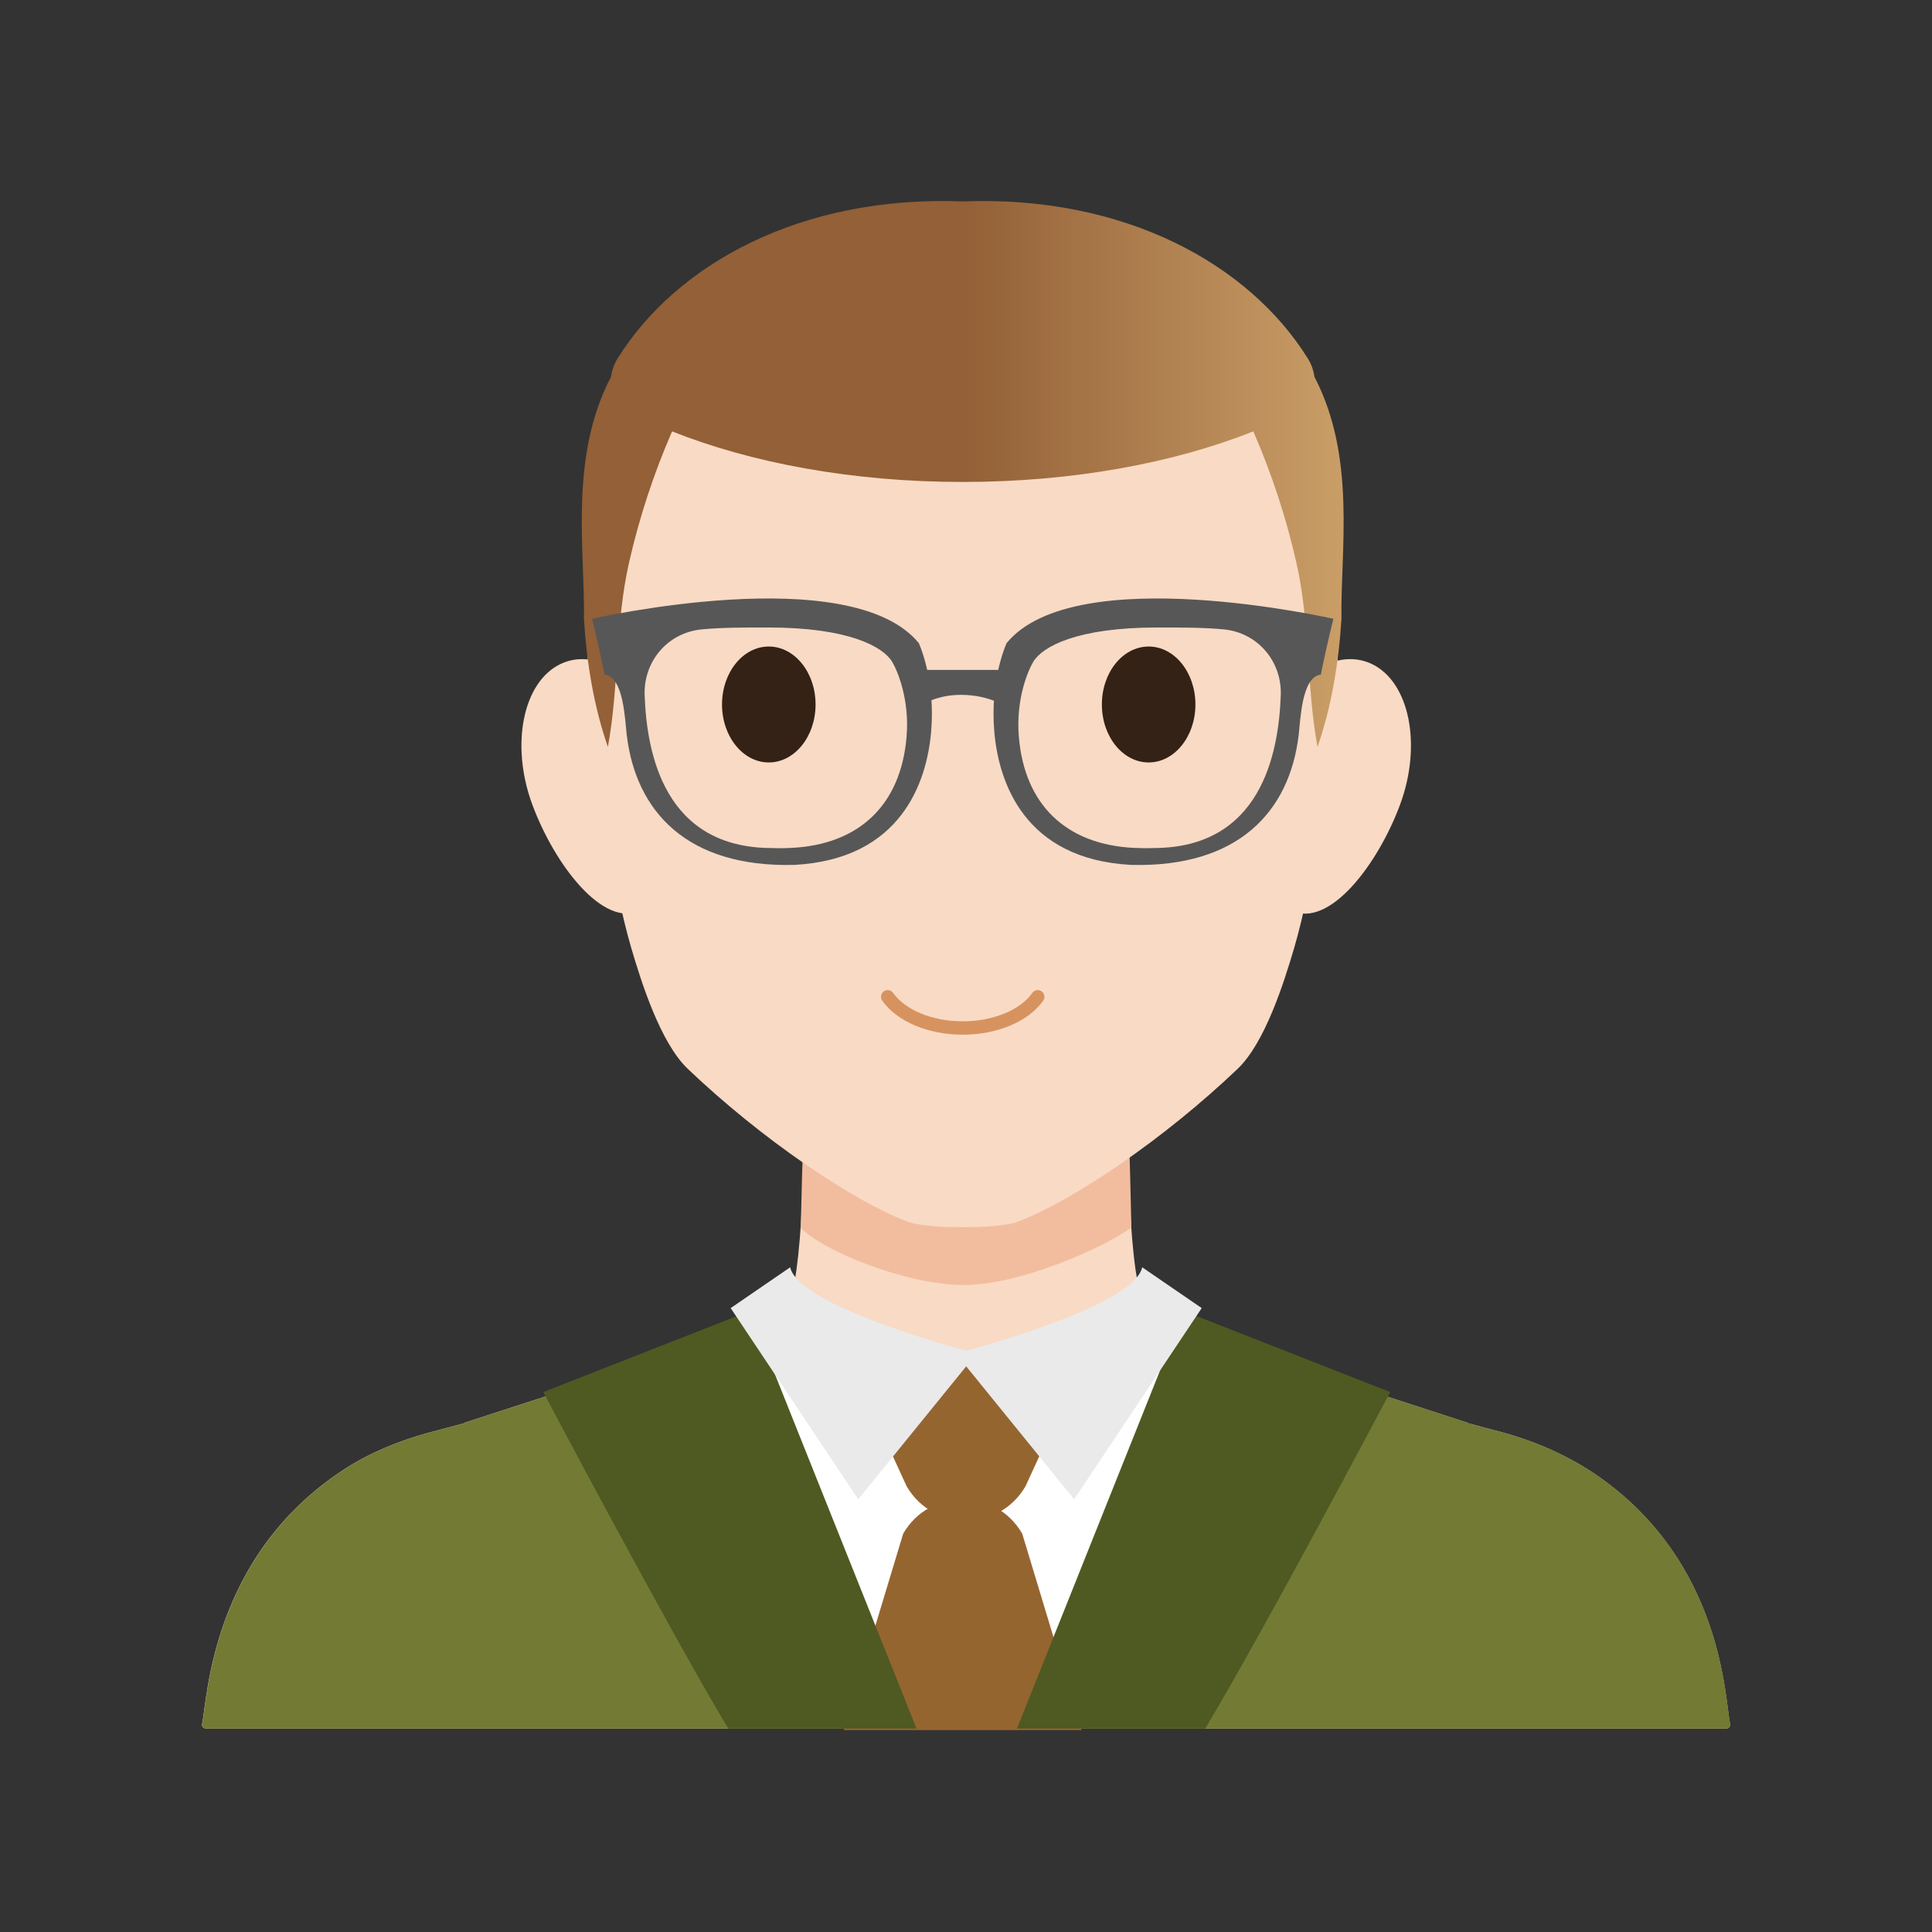 <?xml version="1.0" encoding="utf-8"?>
<!-- Generator: Adobe Illustrator 16.0.0, SVG Export Plug-In . SVG Version: 6.00 Build 0)  -->
<!DOCTYPE svg PUBLIC "-//W3C//DTD SVG 1.1//EN" "http://www.w3.org/Graphics/SVG/1.1/DTD/svg11.dtd">
<svg version="1.1" id="Ebene_1" xmlns="http://www.w3.org/2000/svg" xmlns:xlink="http://www.w3.org/1999/xlink" x="0px" y="0px"
	 width="200px" height="200px" viewBox="0 0 200 200" enable-background="new 0 0 200 200" xml:space="preserve">
<rect x="0" y="0" width="200" height="200" fill="#333333" stroke="none"/>
<g>
	<path fill="#F9DAC5" d="M165.611,152.94c-2.959-2.093-6.37-3.63-9.98-4.631l-3.802-1.011c0.024-0.008,0.051-0.014,0.076-0.021
		l-29.955-9.736c-2.413-0.65-3.755-2.623-4.185-4.832c-1.217-6.246-1.072-21.273-1.041-23.955c0.003-0.211-0.188-0.372-0.426-0.372
		h-1.433H85.148h-1.434c-0.236,0-0.428,0.162-0.426,0.372c0.029,2.654,0.15,17.379-1.039,23.955
		c-0.401,2.213-1.772,4.182-4.186,4.832l-29.955,9.736c0.025,0.008,0.053,0.015,0.078,0.022l-3.896,1.036
		c-3.107,0.861-6.091,2.091-8.713,3.805c-13.698,8.961-14.092,23.625-14.66,26.354c-0.049,0.233,0.152,0.444,0.42,0.444h78.67
		h78.669c0.268,0,0.469-0.211,0.42-0.444C178.546,175.845,178.344,161.948,165.611,152.94z"/>
	<g>
		<path fill="#727A34" d="M165.624,152.94c-2.959-2.093-6.37-3.63-9.98-4.631l-3.802-1.011c0.024-0.008,0.051-0.014,0.076-0.021
			l-29.955-9.736c-0.014-0.004-0.025-0.011-0.039-0.014c-6.782,1.864-14.167,2.9-21.904,2.9s-15.122-1.036-21.904-2.9
			c-0.014,0.003-0.024,0.01-0.038,0.014l-29.955,9.736c0.025,0.008,0.053,0.015,0.078,0.022l-3.897,1.036
			c-3.106,0.861-6.09,2.091-8.712,3.805c-13.698,8.961-14.093,23.625-14.66,26.354c-0.049,0.233,0.152,0.444,0.419,0.444h78.67
			h78.67c0.268,0,0.468-0.211,0.42-0.444C178.558,175.845,178.356,161.948,165.624,152.94z"/>
		<polygon fill="#FFFFFF" points="88.968,143.196 78.328,140.892 91.72,178.938 108.739,178.938 124.4,146.313 115.548,137.382 		
			"/>
	</g>
	<g>
		<path fill="#F2BD9E" d="M117.122,127.062c-0.142-6.999-0.401-13.573-0.385-15.351c0.003-0.263-0.188-0.463-0.426-0.463H83.728
			c-0.236,0-0.428,0.2-0.426,0.463c0.016,1.774-0.261,8.38-0.409,15.399c2.328,2.426,10.96,5.877,16.755,5.916
			C105.686,133.067,114.609,128.98,117.122,127.062z"/>
	</g>
	<g>
		<path fill="#F9DAC5" d="M69.263,76.549c2.296,6.182,0.988,15.846-2.921,17.712c-3.908,1.867-8.938-4.771-11.232-10.954
			c-2.296-6.182-0.988-12.706,2.92-14.572C61.938,66.868,66.968,70.366,69.263,76.549z"/>
		<path fill="#F9DAC5" d="M130.777,76.549c-2.296,6.182-0.988,15.846,2.92,17.712c3.909,1.867,8.938-4.771,11.233-10.954
			c2.296-6.182,0.988-12.706-2.921-14.572C138.102,66.868,133.072,70.366,130.777,76.549z"/>
	</g>
	<path fill="#F9DAC5" d="M99.659,21.729c-38.763-1.285-39.334,35.836-38.752,48.069c0.424,8.909,2.54,21.86,4.427,28.29
		c1.083,3.693,3.048,9.869,5.861,12.555c7.562,7.214,16.954,13.608,22.762,15.826c1.047,0.4,3.341,0.58,5.702,0.564
		c2.362,0.016,4.655-0.164,5.702-0.564c5.808-2.218,15.201-8.612,22.762-15.826c2.814-2.686,4.778-8.861,5.862-12.555
		c1.887-6.43,4.003-19.381,4.427-28.29C138.994,57.564,138.422,20.443,99.659,21.729z"/>
	<g>
		<ellipse fill="#332215" cx="79.585" cy="72.928" rx="4.842" ry="6"/>
		<ellipse fill="#332215" cx="118.907" cy="72.928" rx="4.842" ry="6"/>
	</g>
	<linearGradient id="SVGID_1_" gradientUnits="userSpaceOnUse" x1="60.226" y1="49.064" x2="139.093" y2="49.064">
		<stop  offset="0.502" style="stop-color:#936037"/>
		<stop  offset="1" style="stop-color:#CA9E67"/>
	</linearGradient>
	<path fill="url(#SVGID_1_)" d="M136.078,39.027c-0.1-0.659-0.313-1.307-0.679-1.895c-6.077-9.781-18.973-16.93-35.74-16.281
		c-16.768-0.648-29.663,6.5-35.74,16.281c-0.364,0.588-0.578,1.235-0.679,1.895c-4.361,8.354-2.669,18.047-2.79,25.053
		c0.289,4.62,1.05,9.15,2.479,13.237c1.157-6.288,0.751-12.753,2.192-19.093c1.057-4.649,2.55-9.198,4.452-13.568
		c8.196,3.263,18.654,5.237,30.085,5.237s21.889-1.975,30.085-5.237c1.903,4.37,3.396,8.919,4.453,13.568
		c1.44,6.34,1.034,12.805,2.192,19.093c1.43-4.087,2.19-8.617,2.479-13.237C138.747,57.074,140.44,47.381,136.078,39.027z"/>
	<g>
		<g>
			<path fill="#575757" d="M95.115,66.573c-7.086-8.637-33.801-2.512-33.829-2.517c0.491,1.952,0.916,3.878,1.301,5.781
				c1.984,0.206,2.101,4.662,2.298,6.293c0.961,7.875,6.23,13.68,17.323,13.404c11.117-0.578,13.716-8.625,14.174-13.69
				C96.881,70.318,95.112,66.591,95.115,66.573z M93.849,76.246c-0.571,7.057-4.903,11.187-11.91,11.526
				c-0.708,0.038-1.401,0.043-2.058,0.016c-11.04-0.02-12.928-9.681-13.146-15.792c-0.141-3.498,2.358-6.492,5.882-6.84
				c2.026-0.198,4.308-0.199,6.942-0.198c8.25,0.001,11.841,1.968,12.796,3.548C92.916,69.444,94.168,72.414,93.849,76.246z"/>
			<path fill="#575757" d="M102.938,75.845c0.458,5.065,3.057,13.112,14.173,13.69c11.094,0.274,16.362-5.529,17.323-13.404
				c0.196-1.631,0.314-6.087,2.298-6.293c0.386-1.903,0.81-3.829,1.301-5.781c-0.028,0.005-26.742-6.121-33.829,2.517
				C104.206,66.591,102.438,70.318,102.938,75.845z M106.965,68.506c0.955-1.58,4.545-3.547,12.795-3.548
				c2.636-0.001,4.917,0,6.942,0.198c3.524,0.348,6.022,3.342,5.882,6.84c-0.218,6.111-2.106,15.771-13.146,15.792
				c-0.657,0.027-1.351,0.022-2.058-0.016c-7.007-0.34-11.339-4.47-11.91-11.526C105.15,72.415,106.402,69.444,106.965,68.506z"/>
		</g>
		<path fill="#575757" d="M104.452,73.359c-0.002-0.003-1.812-1.43-4.979-1.429c-2.969-0.002-4.604,1.427-4.606,1.429
			c-0.482-1.341-0.967-2.676-1.454-4.012c4.165,0.002,8.329,0.002,12.495,0C105.419,70.684,104.936,72.02,104.452,73.359z"/>
	</g>
	<path fill="#956530" d="M93.847,153.844l-6.147-13.416h24.617l-6.148,13.416C103.431,158.587,96.585,158.587,93.847,153.844z"/>
	<path fill="#956530" d="M105.82,158.763l6.147,20.338H87.351l6.147-20.338C96.236,154.02,103.082,154.02,105.82,158.763z"/>
	<path fill="#4E5A21" d="M77.608,135.721l-21.368,8.385c0,0,12.876,24.365,19.149,34.833h19.489L77.608,135.721z"/>
	<path fill="#4E5A21" d="M122.545,135.721l21.368,8.385c0,0-12.877,24.365-19.15,34.833h-19.489L122.545,135.721z"/>
	<g>
		<path fill="#EAEAEA" d="M81.8,131.188l-6.16,4.225l13.206,19.793l12.249-15.089C101.095,140.116,82.705,135.412,81.8,131.188z"/>
		<path fill="#EAEAEA" d="M118.239,131.188l6.161,4.225l-13.207,19.793l-12.248-15.089
			C98.945,140.116,117.334,135.412,118.239,131.188z"/>
	</g>
	
		<path fill="none" stroke="#D7935F" stroke-width="1.383" stroke-linecap="round" stroke-linejoin="round" stroke-miterlimit="10" d="
		M91.893,103.189c1.34,1.903,4.31,3.23,7.767,3.23s6.428-1.327,7.767-3.23"/>
</g>
</svg>
